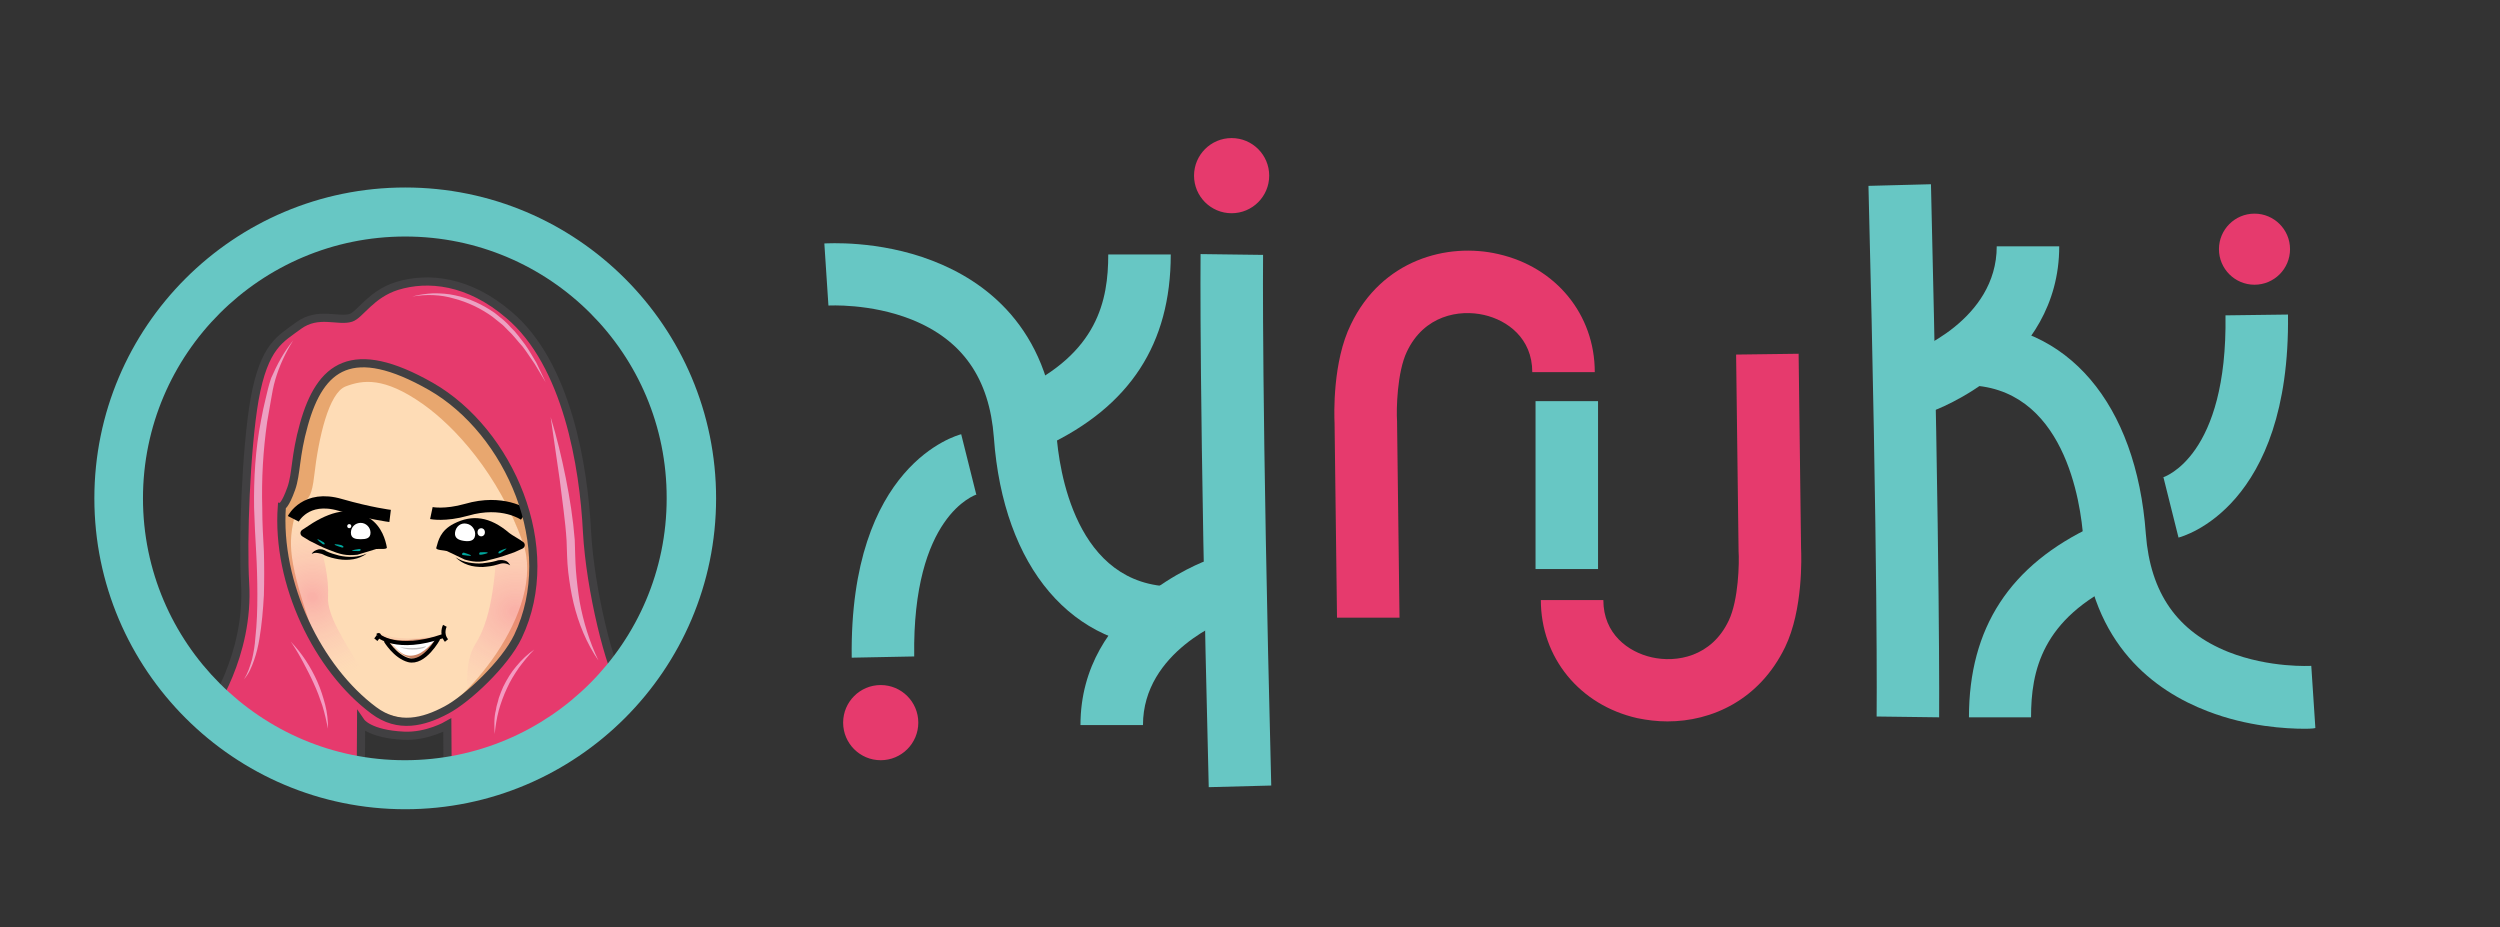 <?xml version="1.0" encoding="utf-8"?>
<!-- Generator: Adobe Illustrator 23.0.2, SVG Export Plug-In . SVG Version: 6.00 Build 0)  -->
<svg version="1.1" id="Layer_1" xmlns="http://www.w3.org/2000/svg" xmlns:xlink="http://www.w3.org/1999/xlink" x="0px" y="0px"
	 viewBox="0 0 612 227" style="enable-background:new 0 0 612 227;" xml:space="preserve">
<rect x="0" y="0" width="612" height="227" fill="#333333" stroke="none"/>
<style type="text/css">
	.st0{fill:#E8A76F;}
	.st1{fill:#FEDCB6;}
	.st2{fill:none;stroke:#000000;stroke-width:3;stroke-miterlimit:10;}
	.st3{opacity:0.25;fill:url(#SVGID_1_);}
	.st4{opacity:0.25;fill:url(#SVGID_2_);}
	.st5{fill:#FFFFFF;}
	.st6{fill:#00A79D;}
	.st7{fill:#E63A6D;stroke:#414042;stroke-width:2;stroke-miterlimit:10;}
	.st8{opacity:0.8;fill:#F9CBAB;}
	.st9{fill:#CB8666;}
	.st10{fill:#C0BFBF;}
	.st11{fill:none;stroke:#000000;stroke-miterlimit:10;}
	.st12{fill:#ECA1C2;}
	.st13{fill:#F49BC2;}
	.st14{fill:#E63A6D;stroke:#000000;stroke-width:2;stroke-miterlimit:10;}
	.st15{fill:#67C7C4;}
	.st16{fill:#E63A6D;stroke:#E63A6D;stroke-miterlimit:10;}
	.st17{stroke:#ED1C24;stroke-miterlimit:10;}
	.st18{fill:#E63A6D;}
</style>
<path class="st0" d="M68.2,166.5c0,0,27.3,9.4,32.7,9.9c5.4,0.5,13-2.7,13-2.7l17.1-20.5v-32.1c0,0-11.4-17.9-17.9-25.2
	c-6.5-7.3-17.6-10.1-21.1-10.1s-14.3,0.7-14.3,0.7l-14.1,39.6L68.2,166.5z"/>
<path class="st1" d="M76.9,116.6c-1,8.8-3.2,3.9-4.6,9.2c-1.9,7.2-1.8,11.6,4.7,30.2c4.1,11.8,17,22.2,27.7,19.6
	c8.1-1.9,29.3-26,23.3-42.8c-6-16.8-16.7-28.4-24.5-33.9C94,92.2,88.8,93,84.6,94.6C80.5,96.2,78,107,76.9,116.6z"/>
<path class="st2" d="M71.8,127c0,0,3-5.9,11.5-3.4c7.3,2.1,12.2,2.7,12.2,2.7"/>
<radialGradient id="SVGID_1_" cx="-52.042" cy="23.125" r="13.241" gradientTransform="matrix(1.608 0.101 -9.655731e-02 1.541 162.367 115.799)" gradientUnits="userSpaceOnUse">
	<stop  offset="0" style="stop-color:#EE2A7B"/>
	<stop  offset="1" style="stop-color:#F49BC2;stop-opacity:0"/>
</radialGradient>
<path class="st3" d="M80.3,146.2c-0.5,8.7,17.1,25.9,8,25.3S63,148.9,63.5,140.1c0.5-8.7-5.9-19.7,3.2-19.2S80.8,137.5,80.3,146.2z"
	/>
<radialGradient id="SVGID_2_" cx="31.637" cy="63.475" r="17.913" gradientTransform="matrix(1.485 0 0 1.348 79.218 64.128)" gradientUnits="userSpaceOnUse">
	<stop  offset="0" style="stop-color:#EE2A7B"/>
	<stop  offset="1" style="stop-color:#F49BC2;stop-opacity:0"/>
</radialGradient>
<path class="st4" d="M136.2,156.5c0,7.6-4.8,25.6-13.2,25.6s-10.8-17.8-6.7-24.3c9.6-15,0-45.3,17.3-39.9
	C141.6,120.4,136.2,148.9,136.2,156.5z"/>
<path class="st2" d="M105.6,125.6c0,0,3.3,0.7,8.6-0.8c8.9-2.6,14.2,1.2,14.2,1.2"/>
<path d="M76.6,128c5.3-3.2,9.8-3.9,13.9-1.1c3,2,3.9,5.4,4.2,7.1c0.1,0.6-2,0.3-2.6,0.4l-4.6,1.4c-2.9,0.3-4.2-0.1-7-1.2
	c-1.6-0.6-3.1-1.4-4.7-2.2l-1.8-1.1c-0.6-0.4-0.6-1.2,0-1.6C74.8,129.2,76,128.4,76.6,128z"/>
<path class="st5" d="M90.7,130.4c0,1.4-1.1,1.6-2.4,1.6s-2.4-0.2-2.4-1.6c0-1.4,1.1-2.4,2.4-2.4S90.7,129.1,90.7,130.4z"/>
<ellipse class="st5" cx="85.5" cy="128.8" rx="0.5" ry="0.5"/>
<path class="st6" d="M88.3,134.6c0,0.1-0.2,0.3-0.4,0.3s-1.8,0-1.8-0.1c0-0.1,1.6-0.4,1.8-0.4S88.3,134.4,88.3,134.6z"/>
<path class="st6" d="M84.1,133.9c0,0.1-0.3,0.2-0.5,0.1s-1.7-0.5-1.7-0.7s1.6,0.1,1.8,0.2S84.1,133.8,84.1,133.9z"/>
<path class="st6" d="M79.5,133.2c-0.1,0.1-0.3,0.1-0.5,0s-1.4-1.1-1.3-1.2s1.5,0.7,1.6,0.8S79.5,133.1,79.5,133.2z"/>
<g>
	<path d="M76.3,135.6c0.3-0.6,0.9-0.9,1.6-1.1c0.3-0.1,0.7,0,1,0c0.3,0.1,0.7,0.2,0.9,0.4c1,0.5,2.1,0.8,3.2,1.1
		c2.2,0.5,4.6,0.5,6.8-0.5c-0.9,0.7-2.1,1.2-3.3,1.4c-1.2,0.2-2.4,0.2-3.6,0c-1.2-0.2-2.4-0.5-3.5-1c-0.5-0.3-0.9-0.4-1.5-0.5
		C77.4,135.3,76.9,135.3,76.3,135.6z"/>
</g>
<g>
	<path d="M124.7,130.5c-4.8-4.1-9.1-4.6-13.6-2.3c-3.3,1.7-3.8,4.1-4.3,5.9c-0.2,0.6,2,0.6,2.6,0.8l4.4,2.1c2.9,0.8,4.2,0.6,7.1-0.2
		c1.6-0.4,3.3-1,5-1.6l2-0.9c0.6-0.3,0.8-1.1,0.2-1.6C127.2,132,125.3,131,124.7,130.5z"/>
	<path class="st5" d="M111.4,130.3c-0.2,1.4,0.8,1.9,2.1,2.1s2.6,0.1,2.8-1.3c0.2-1.4-0.8-2.7-2.1-2.9
		C112.8,127.9,111.6,128.9,111.4,130.3z"/>
	<ellipse transform="matrix(1 -5.203876e-03 5.203876e-03 1 -0.676 0.615)" class="st5" cx="117.8" cy="130.3" rx="0.9" ry="1"/>
	<path class="st6" d="M113.1,135.6c0,0.2,0.1,0.3,0.4,0.3s1.8,0.3,1.8,0.1c0-0.2-1.5-0.6-1.7-0.7S113.1,135.5,113.1,135.6z"/>
	<path class="st6" d="M117.3,135.6c0,0.2,0.2,0.2,0.4,0.2s1.8-0.3,1.7-0.5c0-0.2-1.6-0.1-1.8-0.1S117.3,135.4,117.3,135.6z"/>
	<path class="st6" d="M122,135.4c0.1,0.1,0.3,0.1,0.5,0c0.2-0.1,1.5-1,1.5-1.1c-0.1-0.1-1.6,0.5-1.7,0.6
		C122,135.1,122,135.3,122,135.4z"/>
	<g>
		<path d="M124.9,138.4c-0.5-0.3-1.1-0.5-1.6-0.5c-0.5,0-0.9,0.1-1.5,0.3c-1.2,0.4-2.4,0.5-3.6,0.6c-1.2,0-2.5-0.1-3.6-0.5
			c-1.2-0.4-2.2-1-3.1-1.9c1,0.7,2.1,1.1,3.2,1.3c1.1,0.2,2.3,0.3,3.4,0.2c1.1-0.1,2.3-0.3,3.4-0.6c0.2-0.1,0.6-0.2,1-0.2
			c0.3,0,0.7,0,1,0.1C124.1,137.3,124.6,137.8,124.9,138.4z"/>
	</g>
</g>
<path class="st7" d="M73.1,79.7c4.8-3.5,9.7-0.9,12.8-1.9c2.2-0.7,4.9-5.8,11.3-7.8c7.5-2.3,17.5-1.4,27.4,7.1
	c14.2,12,18.3,37,19.1,53.1c0.8,14.4,5.6,33.5,8.9,38.7L109.6,193l-0.1-15.5c0,0-5,2.9-10.7,2.6c-8.4-0.4-10.4-3.3-10.4-3.3
	l-0.1,17.2l-37.1-19.6c0,0,9.9-13.8,8.8-31.7c-0.6-10.2,0.2-32.6,2.3-44.8C64.7,84.5,68.7,83,73.1,79.7z M71.3,119.6
	c-1.5,4.2-2.3,4.3-2.3,4.3c-1.4,19,8.9,39.9,22.5,50c6,4.5,12.2,2.9,17.8-0.1c5.1-2.7,14.3-11.3,17.5-18
	c10.4-21.7-2.1-50.2-21.3-61.2c-19.3-11-27.1-5-31.1,9.3C72.2,111.7,72.6,115.9,71.3,119.6z"/>
<g>
	<path class="st8" d="M92.6,154.8c0,0,4.1,2.9,15.4,0.6c0.1-0.4,0.2-1,0.8-1.4c0.1,1.1-0.2,2.1,0.4,2.8c-0.6-0.1-0.9-0.7-0.9-0.7
		s-0.8,0.4-2.3,2.3c-1.5,2-3.9,2.4-6.4,2.4c-3.9,0.1-3-3.1-5.2-3.9C92.4,156.1,92.6,154.8,92.6,154.8z"/>
	<path class="st9" d="M108.6,154.7c-0.1,0-0.2,0.2-0.2,0.3c0,0.2,0,0.3,0,0.4c0,0.1,0,0.1,0,0.2c-2.1,0.6-4.2,0.7-6.4,0.9
		c-2.5,0.3-6.4,0.5-8.6-0.9c-0.1-0.1-0.1,0,0,0c0.6,0.5,1.1,1,1.9,1.1c1.7,2,3.2,4.3,6.1,4.5c2.9,0.2,4.4-3.3,6-4.9
		c0,0,0.1-0.1,0.1-0.1c0.4-0.1,0.7-0.2,1-0.4c0.1,0.2,0.2,0.4,0.5,0.4C108.7,155.7,108.6,155.2,108.6,154.7z"/>
	<path class="st5" d="M100.1,160.5c-2.3-0.2-3.4-2.4-5.1-3.7c1.8,0.3,4.7,0.1,6.2,0.1c1.7,0,3.8-0.1,5.6-0.5
		C105,158.2,103.1,160.7,100.1,160.5z"/>
	<path class="st10" d="M97.9,158.4c0,0,3.3,0.7,6.4-0.2C104.1,158.9,100.2,159.5,97.9,158.4z"/>
</g>
<path class="st11" d="M92.5,155.5c0,0,4.5,4.2,16,0.2"/>
<path class="st11" d="M107.3,156.3c0,0-3.4,6.3-7.3,5.3c-3.3-0.9-5.6-4.8-5.6-4.8"/>
<path class="st11" d="M108.9,153.2c0,0-1,1.9,0.4,3.6"/>
<path class="st11" d="M92.4,155.6c0,0,1-0.7-0.4,1"/>
<g>
	<path class="st12" d="M71.8,83.3c-1.9,3-3.4,6.2-4.4,9.6c-0.5,1.7-0.8,3.4-1.1,5.2c-0.3,1.7-0.6,3.5-0.9,5.2c-1,7-1.4,14-1.2,21.1
		c0,3.5,0.2,7,0.4,10.6c0.1,3.6,0.1,7.1,0,10.7c-0.2,3.6-0.5,7.1-1.1,10.7c-0.3,1.8-0.7,3.5-1.3,5.2c-0.6,1.7-1.3,3.4-2.5,4.7
		c1-1.5,1.5-3.2,2-4.9c0.4-1.7,0.7-3.5,0.8-5.2c0.4-3.5,0.5-7,0.5-10.6c0-3.5-0.1-7.1-0.3-10.6c-0.2-3.5-0.4-7.1-0.5-10.7
		c-0.1-7.1,0.3-14.3,1.7-21.4c0.3-1.8,0.7-3.5,1.1-5.2c0.4-1.7,0.8-3.5,1.4-5.2C67.8,89.3,69.5,86.1,71.8,83.3z"/>
</g>
<g>
	<path class="st12" d="M100.9,72.6c1.7-0.5,3.5-0.7,5.2-0.8c1.8,0,3.6,0.1,5.3,0.5c3.5,0.7,6.8,2.3,9.7,4.3l2.1,1.7
		c0.7,0.6,1.3,1.2,1.9,1.9c1.3,1.2,2.3,2.7,3.4,4.1c1,1.4,1.9,3,2.8,4.5c0.8,1.6,1.5,3.2,2.3,4.8c-0.9-1.5-1.8-3-2.7-4.5
		c-1-1.4-1.9-2.9-3-4.3c-1.2-1.3-2.2-2.7-3.5-3.9c-0.6-0.6-1.2-1.3-1.9-1.8l-2-1.6c-2.8-2-5.9-3.5-9.3-4.4
		C107.9,72.1,104.3,72,100.9,72.6z"/>
</g>
<g>
	<path class="st12" d="M134.8,102.1c1.5,4.9,2.7,9.9,3.7,14.9c1,5,1.8,10.1,2.2,15.2c0.1,2.6,0.1,5.1,0.3,7.6c0.2,2.5,0.5,5,0.9,7.5
		c0.9,4.9,2.4,9.8,4.6,14.4c-2.9-4.2-4.9-9.1-6.1-14.1c-0.6-2.5-1-5.1-1.3-7.6c-0.3-2.6-0.3-5.2-0.4-7.6c-0.3-5-1.1-10-1.7-15.1
		C136.3,112.2,135.5,107.2,134.8,102.1z"/>
</g>
<g>
	<path class="st13" d="M71.2,157.1c2.7,2.8,4.9,6.2,6.5,9.8c0.8,1.8,1.4,3.7,1.9,5.6c0.5,1.9,0.7,3.9,0.7,5.9
		c-0.4-1.9-0.8-3.8-1.4-5.7c-0.6-1.8-1.3-3.7-2.1-5.4c-0.8-1.8-1.7-3.5-2.6-5.2C73.3,160.4,72.3,158.7,71.2,157.1z"/>
</g>
<g>
	<path class="st13" d="M130.8,159c-1.4,1.4-2.6,2.9-3.8,4.5c-1.1,1.6-2.1,3.2-2.9,5c-0.8,1.7-1.5,3.6-2,5.4c-0.5,1.9-0.8,3.8-1,5.8
		c-0.1-2-0.2-4,0.3-5.9c0.1-1,0.5-1.9,0.7-2.9c0.3-0.9,0.7-1.9,1.1-2.8c0.9-1.8,1.9-3.5,3.2-5C127.7,161.5,129.2,160.1,130.8,159z"
		/>
</g>
<path class="st13" d="M198.6,24.9"/>
<path class="st13" d="M254.8,107.7"/>
<path class="st14" d="M201.1,80.2"/>
<g>
	<rect x="375.9" y="98.2" class="st15" width="15.3" height="41.1"/>
</g>
<g>
	<circle class="st16" cx="301.5" cy="43" r="8.7"/>
</g>
<g>
	<circle class="st16" cx="215.6" cy="176.9" r="8.7"/>
</g>
<g>
	<path class="st17" d="M256.1,151.2"/>
</g>
<g>
	<path class="st15" d="M279.8,177.5h-15.3c0-29,30.1-40,31.4-40.5l5.1,14.4l-2.6-7.2l2.6,7.2C300.2,151.7,279.8,159.4,279.8,177.5z"
		/>
</g>
<g>
	<path class="st15" d="M287.4,158.8c-24.9,0-41.8-19.8-44.1-51.7c-1.1-14.5-7.7-23.9-20.2-28.9c-10.1-4-20.2-3.4-20.3-3.4l-1-15.2
		c0.5,0,13.2-0.9,26.4,4.2c12.8,4.9,28.5,16.2,30.4,42.2c0.6,8.8,4.6,37.6,28.9,37.6c0,0,0.1,0,0.1,0l0.1,15.3
		C287.5,158.8,287.5,158.8,287.4,158.8z"/>
</g>
<g>
	<path class="st15" d="M208.5,161c-0.6-47.3,25.7-54.4,26.8-54.7l3.7,14.8c0,0,0.1,0,0.2-0.1c-0.6,0.2-15.9,5.3-15.4,39.7L208.5,161
		z"/>
</g>
<g>
	<path class="st15" d="M256,109.2l-6.5-13.8c19.2-9,21.8-21.8,21.8-33.1h15.3C286.6,84.2,276.6,99.5,256,109.2z"/>
</g>
<g>
	<path class="st15" d="M295.9,192.7c-2.4-95.1-2-130.2-2-130.5l15.3,0.2c0,0.3-0.4,35.2,2,129.9L295.9,192.7z"/>
</g>
<g>
	<path class="st18" d="M327.3,151.2l-0.6-47.6c-0.1-2.1-0.5-15.1,4-24.2c7.6-15.8,23.6-20.1,36.1-17.2c14.1,3.2,23.6,14.8,23.6,28.9
		h-15.3c0-8.3-6.1-12.7-11.8-14c-6.1-1.4-14.7,0.1-18.9,9c-2.4,5-2.6,14.2-2.4,17l0,0.3l0.6,47.8L327.3,151.2z"/>
</g>
<g>
	<circle class="st18" cx="551.9" cy="61" r="8.7"/>
</g>
<g>
	<path class="st17" d="M512.5,86.7"/>
</g>
<g>
	<path class="st15" d="M472.6,100.8l-5.1-14.4l2.6,7.2l-2.6-7.2c0.9-0.3,21.3-8,21.3-26.1h15.3C504.1,89.3,473.9,100.4,472.6,100.8z
		"/>
</g>
<g>
	<path class="st15" d="M564.2,178.4c-4.5,0-14-0.5-23.8-4.3c-12.8-4.9-28.5-16.2-30.4-42.2c-0.6-8.8-4.6-37.6-28.9-37.6
		c0,0-0.1,0-0.1,0L481,79c0.1,0,0.1,0,0.2,0c24.9,0,41.8,19.8,44.1,51.7c1.1,14.5,7.7,23.9,20.2,28.9c10.1,4,20.2,3.4,20.3,3.4
		l1,15.2C566.7,178.3,565.8,178.4,564.2,178.4z"/>
</g>
<g>
	<path class="st15" d="M533.3,131.6l-3.7-14.8c0,0-0.1,0-0.2,0.1c0.6-0.2,15.9-5.3,15.4-39.7l15.3-0.2
		C560.7,124.2,534.4,131.3,533.3,131.6z"/>
</g>
<g>
	<path class="st15" d="M497.2,175.6H482c0-21.9,10-37.3,30.6-46.9l6.5,13.8C499.8,151.5,497.2,164.3,497.2,175.6z"/>
</g>
<g>
	<path class="st15" d="M474.7,175.6l-15.3-0.2c0-0.3,0.4-35.2-2-129.9l15.3-0.4C475,140.2,474.7,175.3,474.7,175.6z"/>
</g>
<g>
	<path class="st18" d="M408.2,176.6c-2.5,0-5-0.3-7.4-0.8c-14.1-3.2-23.6-14.8-23.6-28.9h15.3c0,8.3,6.1,12.7,11.8,14
		c6.1,1.4,14.7-0.1,18.9-9c2.4-5,2.6-14.2,2.4-17l0-0.3l-0.6-47.8l15.3-0.2l0.6,47.6c0.1,2.1,0.5,15.1-3.9,24.2
		C430.7,171.4,419,176.6,408.2,176.6z"/>
</g>
<g>
	<path class="st15" d="M99.2,198.1c-41.9,0-76.1-34.1-76.1-76.1s34.1-76.1,76.1-76.1s76.1,34.1,76.1,76.1S141.1,198.1,99.2,198.1z
		 M99.2,57.9C63.8,57.9,35,86.6,35,122c0,35.4,28.8,64.1,64.1,64.1c35.4,0,64.1-28.8,64.1-64.1C163.3,86.6,134.6,57.9,99.2,57.9z"/>
</g>
</svg>
